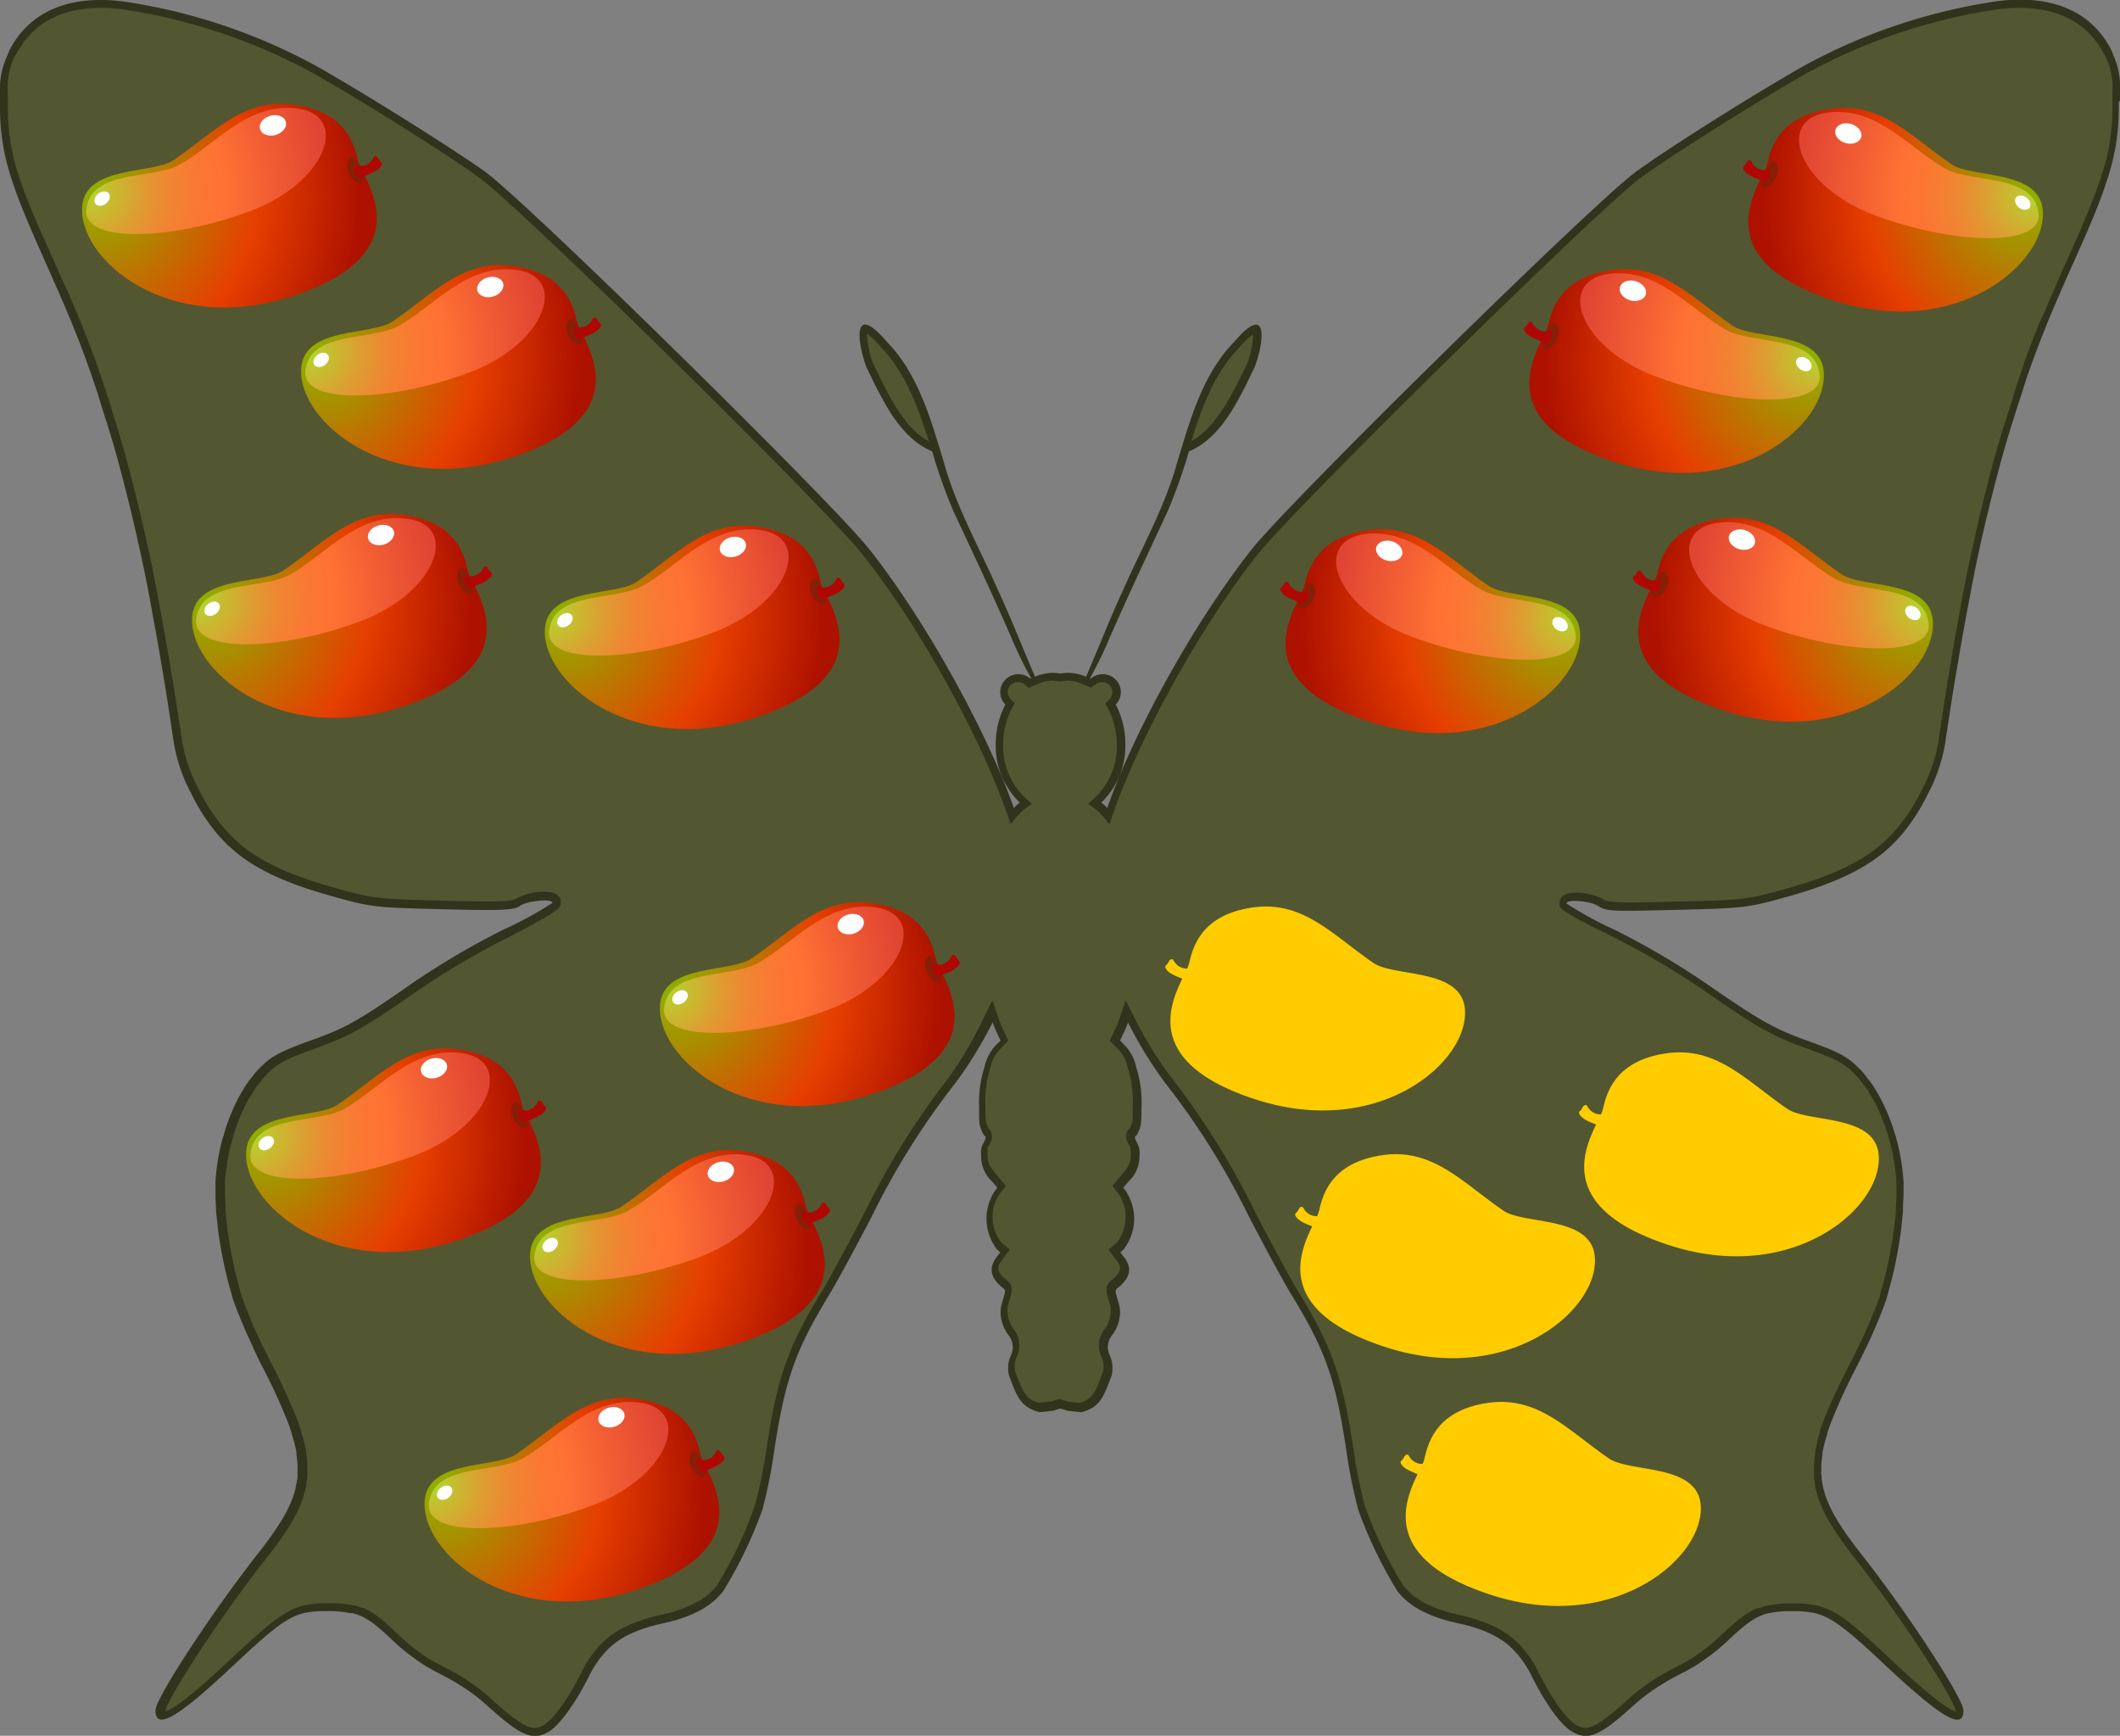 <svg id="Layer_1" data-name="Layer 1" xmlns="http://www.w3.org/2000/svg" xmlns:xlink="http://www.w3.org/1999/xlink" viewBox="0 0 270.26 221.26"><rect x="0" y="0" width="270.26" height="221.26" fill="#808080" stroke="none"/><defs><style>.cls-1{fill:#31331c;}.cls-2{fill:#525731;}.cls-3{fill:url(#radial-gradient);}.cls-4{fill:url(#radial-gradient-2);}.cls-5{fill:#871f06;}.cls-6{fill:#af0704;}.cls-7{fill:#fff;}.cls-8{fill:url(#radial-gradient-3);}.cls-9{fill:url(#radial-gradient-4);}.cls-10{fill:url(#radial-gradient-5);}.cls-11{fill:url(#radial-gradient-6);}.cls-12{fill:url(#radial-gradient-7);}.cls-13{fill:url(#radial-gradient-8);}.cls-14{fill:url(#radial-gradient-9);}.cls-15{fill:url(#radial-gradient-10);}.cls-16{fill:url(#radial-gradient-11);}.cls-17{fill:url(#radial-gradient-12);}.cls-18{fill:url(#radial-gradient-13);}.cls-19{fill:url(#radial-gradient-14);}.cls-20{fill:url(#radial-gradient-15);}.cls-21{fill:url(#radial-gradient-16);}.cls-22{fill:url(#radial-gradient-17);}.cls-23{fill:url(#radial-gradient-18);}.cls-24{fill:url(#radial-gradient-19);}.cls-25{fill:url(#radial-gradient-20);}.cls-26{fill:url(#radial-gradient-21);}.cls-27{fill:url(#radial-gradient-22);}.cls-28{fill:url(#radial-gradient-23);}.cls-29{fill:url(#radial-gradient-24);}.cls-30{fill:#fc0;}</style><radialGradient id="radial-gradient" cx="12.67" cy="25.05" r="33.53" gradientUnits="userSpaceOnUse"><stop offset="0" stop-color="#8cb300"/><stop offset="0.32" stop-color="#bd7400"/><stop offset="0.6" stop-color="#e63f00"/><stop offset="1" stop-color="#ad1100"/></radialGradient><radialGradient id="radial-gradient-2" cx="11.53" cy="24.47" r="30.24" gradientUnits="userSpaceOnUse"><stop offset="0" stop-color="#b2d62f"/><stop offset="0.09" stop-color="#c6bd30"/><stop offset="0.22" stop-color="#de9c31"/><stop offset="0.34" stop-color="#f08532"/><stop offset="0.46" stop-color="#fb7733"/><stop offset="0.56" stop-color="#ff7233"/><stop offset="1" stop-color="#e04433"/></radialGradient><radialGradient id="radial-gradient-3" cx="40.58" cy="45.62" r="33.53" xlink:href="#radial-gradient"/><radialGradient id="radial-gradient-4" cx="39.45" cy="45.04" r="30.24" xlink:href="#radial-gradient-2"/><radialGradient id="radial-gradient-5" cx="26.69" cy="77.34" r="33.53" xlink:href="#radial-gradient"/><radialGradient id="radial-gradient-6" cx="25.55" cy="76.76" r="30.24" xlink:href="#radial-gradient-2"/><radialGradient id="radial-gradient-7" cx="71.65" cy="78.79" r="33.53" xlink:href="#radial-gradient"/><radialGradient id="radial-gradient-8" cx="70.52" cy="78.2" r="30.24" xlink:href="#radial-gradient-2"/><radialGradient id="radial-gradient-9" cx="86.33" cy="126.87" r="33.53" xlink:href="#radial-gradient"/><radialGradient id="radial-gradient-10" cx="85.2" cy="126.28" r="30.24" xlink:href="#radial-gradient-2"/><radialGradient id="radial-gradient-11" cx="69.77" cy="158.44" r="33.53" xlink:href="#radial-gradient"/><radialGradient id="radial-gradient-12" cx="68.64" cy="157.86" r="30.24" xlink:href="#radial-gradient-2"/><radialGradient id="radial-gradient-13" cx="56.33" cy="190.01" r="33.53" xlink:href="#radial-gradient"/><radialGradient id="radial-gradient-14" cx="55.2" cy="189.43" r="30.24" xlink:href="#radial-gradient-2"/><radialGradient id="radial-gradient-15" cx="33.58" cy="145.46" r="33.53" xlink:href="#radial-gradient"/><radialGradient id="radial-gradient-16" cx="32.45" cy="144.87" r="30.24" xlink:href="#radial-gradient-2"/><radialGradient id="radial-gradient-17" cx="-511.25" cy="25.58" r="33.53" gradientTransform="matrix(-1, 0, 0, 1, -253.02, 0)" xlink:href="#radial-gradient"/><radialGradient id="radial-gradient-18" cx="-512.38" cy="24.99" r="30.24" gradientTransform="matrix(-1, 0, 0, 1, -253.02, 0)" xlink:href="#radial-gradient-2"/><radialGradient id="radial-gradient-19" cx="-483.33" cy="46.15" r="33.53" gradientTransform="matrix(-1, 0, 0, 1, -253.02, 0)" xlink:href="#radial-gradient"/><radialGradient id="radial-gradient-20" cx="-484.46" cy="45.56" r="30.24" gradientTransform="matrix(-1, 0, 0, 1, -253.02, 0)" xlink:href="#radial-gradient-2"/><radialGradient id="radial-gradient-21" cx="-497.23" cy="77.87" r="33.53" gradientTransform="matrix(-1, 0, 0, 1, -253.02, 0)" xlink:href="#radial-gradient"/><radialGradient id="radial-gradient-22" cx="-498.36" cy="77.28" r="30.24" gradientTransform="matrix(-1, 0, 0, 1, -253.02, 0)" xlink:href="#radial-gradient-2"/><radialGradient id="radial-gradient-23" cx="-452.26" cy="79.31" r="33.53" gradientTransform="matrix(-1, 0, 0, 1, -253.02, 0)" xlink:href="#radial-gradient"/><radialGradient id="radial-gradient-24" cx="-453.4" cy="78.72" r="30.24" gradientTransform="matrix(-1, 0, 0, 1, -253.02, 0)" xlink:href="#radial-gradient-2"/></defs><title>mango4.1</title><path class="cls-1" d="M270.26,12.79c0-.35,0-.69,0-1v-.05a10,10,0,0,0-.91-4.84l0-.07c-.13-.3-.26-.59-.42-.87l0,0c-2.56-4.6-7.5-6.66-14.23-5.82a73.5,73.5,0,0,0-24.38,8.06c-5.87,3.27-17.51,10.59-21.74,13.67-5.35,3.89-44.12,42-49,48.14-7.07,8.93-15,23.09-18.43,33a4.38,4.38,0,0,0-.76-.7,10,10,0,0,0,3.07-7.43,10.81,10.81,0,0,0-1.23-5.08,2.24,2.24,0,0,0,.66-1.58,2.31,2.31,0,0,0-2.34-2.28,2.33,2.33,0,0,0-1.49.56l-.11-.05a47.57,47.57,0,0,0,2.24-4.52c2.45-5.67,5.1-11.24,7.7-16.84a69.71,69.71,0,0,0,2.68-7.56c4.25-1.74,6.49-6.91,8.36-10.69,1.3-3.45,1.73-8.29-2.53-3.33-4.12,4.19-5.67,10-7.35,15.5-1.56,5.64-4.47,10.74-6.81,16.06-1.71,3.68-3.17,7.47-4.79,11.19a5.88,5.88,0,0,0-2.25-.49,5.81,5.81,0,0,0-1,.09,5.81,5.81,0,0,0-1-.09,5.88,5.88,0,0,0-2.25.49c-1.61-3.72-3.08-7.51-4.79-11.19-2.34-5.32-5.25-10.42-6.81-16.06-1.67-5.46-3.23-11.31-7.35-15.5-4.26-5-3.82-.12-2.53,3.33,1.86,3.78,4.11,8.95,8.36,10.69a69.74,69.74,0,0,0,2.68,7.56c2.61,5.59,5.26,11.17,7.7,16.84a47.57,47.57,0,0,0,2.24,4.52l-.11.05a2.33,2.33,0,0,0-1.49-.56,2.31,2.31,0,0,0-2.34,2.28,2.24,2.24,0,0,0,.66,1.58,10.81,10.81,0,0,0-1.23,5.08,10,10,0,0,0,3.07,7.43,4.36,4.36,0,0,0-.76.7c-3.47-9.89-11.36-24.05-18.43-33-4.87-6.15-43.65-44.25-49-48.14C57.55,18.84,45.91,11.52,40,8.24A73.5,73.5,0,0,0,15.66.18C8.93-.66,4,1.41,1.42,6l0,0c-.15.28-.28.57-.42.87l0,.07A10,10,0,0,0,0,11.75v.05c0,.3,0,.64,0,1,0,0,0,.07,0,.11H0c0,.22,0,.43,0,.67a28.09,28.09,0,0,0,1.36,8.88l.1.32q.21.66.47,1.38l.12.35h0c.75,2.05,1.76,4.46,3.1,7.47l.56,1.27c.71,1.58,1.33,3,1.91,4.31h0c.44,1,.85,2,1.24,2.9h0l.32.79h0l.09.22c.95,2.33,1.76,4.51,2.56,6.84h0c.34,1,.68,2,1,3.11h0l.23.71h0l.49,1.56h0l.52,1.66.08.27c.34,1.12.68,2.3,1,3.51l.24.9c.46,1.72.92,3.54,1.37,5.41h0c.55,2.31,1.1,4.73,1.63,7.28.35,1.7.69,3.45,1,5.25h0l.06.32q.66,3.51,1.28,7.27c.11.64.21,1.26.32,1.9q.42,2.62.83,5.35l.07.45h0c0,.19.05.37.08.55h0a21.19,21.19,0,0,0,2.42,7.48,24.5,24.5,0,0,0,3.09,4.82l.2.24q.38.44.78.85l.37.38q.44.43.92.83l.2.18h0c2.9,2.38,6.69,4.07,12.14,5.6,5.17,1.45,5.56,1.5,14.27,1.71,7.83.19,9.08.13,9.92-.46s4.09-.95,4.09-.35a46.06,46.06,0,0,1-6.26,3.41,100.75,100.75,0,0,0-12.1,7.17c-6.46,4.5-8.15,5.45-12.58,7-.74.27-1.35.5-1.91.72l-.22.09-.75.31-.29.13-.55.26-.32.17-.4.22-.38.24-.25.17q-.29.21-.56.45h0a14.3,14.3,0,0,0-1.25,1.24c-.14.15-.26.35-.4.52-.26.32-.52.64-.77,1s-.32.52-.48.78-.42.7-.62,1.08-.26.53-.39.8c-.2.43-.4.88-.58,1.33-.1.25-.2.49-.29.75-.19.54-.37,1.08-.53,1.64,0,.15-.1.28-.14.43h0a27.24,27.24,0,0,0-.94,5.64h0c0,.44,0,.89,0,1.33s0,1.19.07,1.85c0,.15,0,.3,0,.46q.08.93.2,1.93l0,.13a55.69,55.69,0,0,0,1.91,9.07l0,.08a62.12,62.12,0,0,0,2.61,6.22l0,.09.51,1.06.11.23.33.67h0l.16.31a75.82,75.82,0,0,1,3.34,7.25h0c.17.45.32.88.46,1.3l0,.12c.13.39.24.77.34,1.14l.06.24c.09.34.16.68.22,1,0,.1,0,.19,0,.29a12.37,12.37,0,0,1,.14,1.38c0,.22,0,.43,0,.65s0,.31,0,.47,0,.49-.06.73,0,.29-.07.43-.09.49-.15.74-.07.28-.11.42c-.7,2.37-2.26,4.76-4.72,7.89-5.9,7.52-13,18.37-13,19.91,0,2.56,2.75,1,9.7-5.52,4.35-4.08,6.4-5.85,8.31-6.6a6.67,6.67,0,0,1,.73-.24l.2-.05a12.38,12.38,0,0,1,2.85-.25,13,13,0,0,1,3.07.27H45a6.3,6.3,0,0,1,.73.24l.13.05a6.67,6.67,0,0,1,.69.33l.15.09c.23.14.47.29.71.46l.13.1c.26.19.53.4.82.65h0c.31.27.65.56,1,.89h0l.92.86a24.3,24.3,0,0,0,2,1.68h0l.2.14q.7.53,1.42,1l.49.31q.78.47,1.59.87l.25.14a24.83,24.83,0,0,1,2.55,1.45,23.39,23.39,0,0,1,3,2.22c4.62,4.22,6.13,4.87,8.25,3.57,1.35-.84,3.32-3.58,5.05-7a12.73,12.73,0,0,1,2.4-3.43,9.89,9.89,0,0,1,1.29-1.09l.09-.05a11.1,11.1,0,0,1,1.41-.81l.4-.18a15.17,15.17,0,0,1,1.45-.56l.37-.12c.66-.2,1.36-.38,2.12-.54l.61-.15.77-.19.62-.19.81-.28.47-.18q.52-.22,1-.46l.18-.09a11.85,11.85,0,0,0,1.12-.67h0a8.65,8.65,0,0,0,2-1.87,55.46,55.46,0,0,0,5-10.38,63.88,63.88,0,0,0,1.5-7.45c1.38-9.13,2.7-12.86,7-19.93.92-1.5,3.37-6,5.44-10a96.81,96.81,0,0,1,10.65-17,51.59,51.59,0,0,0,4.76-7.75,12.33,12.33,0,0,0,.54,1.32l.47,1-.6.61a5.59,5.59,0,0,0-1.45,2.78,14.62,14.62,0,0,0-.68,5.12c0,1.94,0,2.24.31,2.92a1.85,1.85,0,0,0,.42.75c.21,0,.13.36-.18.88a2.61,2.61,0,0,0-.29,1.61,4.32,4.32,0,0,0,1.38,3.28l.68.8-.34.46a6.38,6.38,0,0,0,.34,7.46l.38.32-.46.6c-1,1.36-.86,2.54.6,3.79.6.51.6.26.05,2.18a3.71,3.71,0,0,0-.13,1.51,5,5,0,0,0,1,2.5,2.42,2.42,0,0,1,.29,2.56,3.89,3.89,0,0,0-.23,2.6c.94,2.43,1.36,4,3.87,4.64l1.75-.18.91-.29.91.29,1.75.18c2.52-.6,2.93-2.21,3.87-4.64a3.89,3.89,0,0,0-.23-2.6,2.42,2.42,0,0,1,.29-2.56,5,5,0,0,0,1-2.5,3.7,3.7,0,0,0-.13-1.51c-.55-1.92-.55-1.67.05-2.18,1.46-1.25,1.64-2.43.6-3.79l-.46-.6.38-.32a6.38,6.38,0,0,0,.34-7.46l-.34-.46.68-.8a4.32,4.32,0,0,0,1.38-3.28,2.61,2.61,0,0,0-.29-1.61c-.31-.52-.38-.88-.18-.88a1.86,1.86,0,0,0,.42-.75c.27-.68.3-1,.31-2.92a14.63,14.63,0,0,0-.68-5.12,5.59,5.59,0,0,0-1.45-2.78l-.6-.61.47-1a12.33,12.33,0,0,0,.54-1.32,51.58,51.58,0,0,0,4.76,7.75,96.81,96.81,0,0,1,10.65,17c2.08,4,4.53,8.53,5.44,10,4.33,7.07,5.64,10.8,7,19.93a63.88,63.88,0,0,0,1.5,7.45,55.45,55.45,0,0,0,5,10.38,8.62,8.62,0,0,0,2,1.86h0a11.87,11.87,0,0,0,1.13.67l.18.08q.48.24,1,.46l.47.18.81.28.62.19.77.19.61.15c.76.16,1.46.34,2.12.54l.37.12a15.09,15.09,0,0,1,1.45.56l.4.18a11.1,11.1,0,0,1,1.41.81l.09.05a9.91,9.91,0,0,1,1.29,1.09,12.73,12.73,0,0,1,2.4,3.43c1.73,3.46,3.7,6.21,5.05,7,2.12,1.31,3.63.66,8.25-3.57a23.35,23.35,0,0,1,3-2.21,24.87,24.87,0,0,1,2.57-1.46l.25-.14q.82-.4,1.59-.87l.49-.31q.72-.46,1.42-1l.2-.14h0a24.27,24.27,0,0,0,2-1.67l.92-.86h0c.36-.33.69-.62,1-.89h0c.29-.24.56-.45.82-.65l.13-.09c.24-.17.48-.33.71-.46l.15-.08a6.69,6.69,0,0,1,.69-.33l.13-.05a6.31,6.31,0,0,1,.74-.24h.06a13,13,0,0,1,3.07-.27,12.38,12.38,0,0,1,2.85.25l.2.05a6.65,6.65,0,0,1,.73.24c1.92.76,4,2.53,8.31,6.6,7,6.52,9.7,8.08,9.7,5.52,0-1.53-7.08-12.39-13-19.91-2.46-3.13-4-5.52-4.72-7.89,0-.14-.08-.28-.11-.41s-.11-.5-.16-.75-.05-.29-.07-.43,0-.48-.06-.73,0-.31,0-.47,0-.42,0-.63a12.35,12.35,0,0,1,.15-1.39c0-.09,0-.19,0-.28.06-.33.14-.66.22-1l.06-.24q.15-.56.34-1.14l0-.12c.14-.42.29-.85.46-1.3h0a75.54,75.54,0,0,1,3.34-7.25l.16-.31h0l.33-.67.11-.23.49-1,.06-.12a62.15,62.15,0,0,0,2.6-6.21l0-.08a55.66,55.66,0,0,0,1.9-9.07l0-.14q.12-1,.2-1.93c0-.16,0-.31,0-.46,0-.66.08-1.29.07-1.84s0-.88,0-1.33h0a27.24,27.24,0,0,0-.94-5.64h0c0-.15-.1-.28-.14-.43-.16-.56-.34-1.11-.53-1.64-.09-.25-.19-.5-.29-.74-.18-.46-.38-.9-.58-1.33-.13-.27-.26-.54-.39-.8s-.41-.73-.62-1.08-.31-.53-.48-.78-.51-.68-.77-1c-.14-.17-.26-.36-.4-.52a14.3,14.3,0,0,0-1.25-1.24h0c-.18-.16-.37-.31-.57-.45l-.25-.17-.37-.24-.4-.23-.32-.17-.55-.26-.29-.13-.75-.31-.23-.09-1.05-.4h0l-.86-.31c-4.42-1.59-6.12-2.54-12.58-7a100.75,100.75,0,0,0-12.1-7.17,46.06,46.06,0,0,1-6.26-3.41c0-.6,3.12-.33,4.09.35s2.08.65,9.92.46c8.71-.21,9.1-.26,14.27-1.71,5.44-1.53,9.24-3.22,12.14-5.6h0l.2-.18q.48-.4.92-.83l.36-.37q.41-.41.79-.86l.2-.24a24.51,24.51,0,0,0,3.09-4.82,21.19,21.19,0,0,0,2.42-7.48h0c0-.18.05-.36.08-.55h0l.07-.45q.41-2.73.83-5.35c.1-.65.21-1.26.32-1.9q.63-3.76,1.28-7.28l.06-.31h0c.34-1.8.68-3.56,1-5.25.53-2.55,1.07-5,1.63-7.28h0c.45-1.89.91-3.71,1.37-5.43l.23-.87c.33-1.21.67-2.39,1-3.51l.09-.3.51-1.63h0l.49-1.56h0l.23-.71h0c.35-1.09.69-2.12,1-3.11h0c.79-2.33,1.61-4.5,2.55-6.83l.09-.23h0l.32-.79h0c.38-.92.79-1.88,1.23-2.9h0c.58-1.33,1.2-2.73,1.91-4.31l.55-1.24c1.35-3,2.36-5.43,3.11-7.49h0l.12-.36q.25-.71.47-1.37l.1-.32a28.08,28.08,0,0,0,1.36-8.87c0-.25,0-.45,0-.67h0S270.26,12.83,270.26,12.79Z"/><path class="cls-2" d="M202.11,220.26a2.48,2.48,0,0,1-1.3-.46c-1-.61-2.81-2.9-4.68-6.64a13.76,13.76,0,0,0-2.59-3.69,10.77,10.77,0,0,0-1.42-1.2l-.12-.07a12.07,12.07,0,0,0-1.51-.87l-.35-.16a16.43,16.43,0,0,0-1.63-.63l-.38-.13c-.73-.22-1.46-.41-2.21-.57l-.32-.08-.25-.07-.74-.18-.56-.17-.78-.27-.44-.17c-.33-.14-.64-.28-.94-.43l-.11-.05a10.75,10.75,0,0,1-1-.6l-.09-.06a7.62,7.62,0,0,1-1.79-1.64A54.54,54.54,0,0,1,174,192a64,64,0,0,1-1.46-7.28c-1.41-9.29-2.75-13.09-7.16-20.3-.9-1.47-3.33-5.94-5.41-10a97.9,97.9,0,0,0-10.73-17.17,50.23,50.23,0,0,1-4.66-7.59l-1.08-2.17-.76,2.3a11.21,11.21,0,0,1-.5,1.22l-.76,1.65,1.08,1.1a4.64,4.64,0,0,1,1.21,2.37,13.68,13.68,0,0,1,.63,4.83c0,1.91,0,2.06-.23,2.55-.06.14-.11.25-.15.33a1.08,1.08,0,0,0-.31.34,1.84,1.84,0,0,0,.28,1.83c.11.19.16.27.16,1.1,0,1-.14,1.43-1.15,2.64l-1.18,1.41.82,1.09a5,5,0,0,1,.79,3.64,5.23,5.23,0,0,1-1,2.46l-1.11.93,1,1.36c.62.81.72,1.41-.46,2.42l-.14.11c-.91.74-.74,1.34-.35,2.65l.13.45a2.74,2.74,0,0,1,.09,1.12,4,4,0,0,1-.82,2.09,3.39,3.39,0,0,0-.38,3.41,2.94,2.94,0,0,1,.22,2l-.2.51c-.77,2-1.13,3-2.8,3.42l-1.47-.15-1.12-.35-1.12.35-1.47.15c-1.67-.44-2-1.4-2.8-3.42l-.2-.51a3,3,0,0,1,.22-2,3.38,3.38,0,0,0-.38-3.41,4,4,0,0,1-.82-2.09,2.75,2.75,0,0,1,.09-1.12l.13-.45c.38-1.31.56-1.91-.35-2.65l-.14-.11c-1.18-1-1.08-1.61-.46-2.42l1-1.36-1.12-.93a5.24,5.24,0,0,1-1-2.46,5,5,0,0,1,.79-3.63l.83-1.1-1.19-1.41c-1-1.21-1.14-1.63-1.14-2.64,0-.83,0-.9.15-1.09a1.85,1.85,0,0,0,.28-1.84,1.09,1.09,0,0,0-.31-.34c0-.08-.09-.19-.15-.33-.2-.49-.23-.64-.24-2.55a13.68,13.68,0,0,1,.63-4.83,4.64,4.64,0,0,1,1.21-2.37l1.08-1.1-.76-1.65a11.63,11.63,0,0,1-.5-1.22l-.76-2.3-1.08,2.17A50.33,50.33,0,0,1,121,137.3a97.78,97.78,0,0,0-10.73,17.17c-2.08,4-4.51,8.49-5.41,10-4.42,7.21-5.75,11-7.16,20.3A64,64,0,0,1,96.21,192,54.47,54.47,0,0,1,91.4,202.1a7.66,7.66,0,0,1-1.79,1.65l-.08.06c-.33.22-.64.4-1,.57l-.17.08c-.29.15-.6.29-.93.42l-.37.15-.82.29-.59.19-.67.17-.33.08-.31.08c-.75.16-1.48.34-2.21.57l-.38.13a15.91,15.91,0,0,0-1.55.6l-.44.2a12,12,0,0,0-1.53.88l-.09.06a10.78,10.78,0,0,0-1.42,1.2,13.77,13.77,0,0,0-2.59,3.69c-1.87,3.75-3.7,6-4.68,6.64a2.48,2.48,0,0,1-1.3.46c-1.08,0-2.63-1.06-5.75-3.91A24.3,24.3,0,0,0,59.27,214a25.52,25.52,0,0,0-2.67-1.51l-.25-.13c-.51-.25-1-.53-1.51-.82l-.46-.3c-.46-.29-.92-.61-1.36-.95l-.19-.14A23.33,23.33,0,0,1,51,208.57l-.94-.87-1.24-1.14v0l-.67-.52-.16-.11c-.25-.18-.51-.35-.77-.5l-.17-.1a7.5,7.5,0,0,0-.79-.38l-.12,0a7.78,7.78,0,0,0-.88-.29l-.1,0a13.67,13.67,0,0,0-3.28-.29,13.56,13.56,0,0,0-3.08.27l-.24.06a7.43,7.43,0,0,0-.83.27c-2.13.84-4.27,2.72-8.63,6.81-5.31,5-7.29,6.18-8,6.38,0,0,0-.08,0-.13.21-1.37,6.47-11.26,12.77-19.29,2.37-3,4.11-5.57,4.89-8.22,0-.15.09-.31.13-.46s.12-.54.17-.81l0-.1c0-.12,0-.25.06-.37s.05-.53.07-.8v-.14c0-.12,0-.25,0-.37s0-.36,0-.55v-.15a13.54,13.54,0,0,0-.16-1.49l0-.31c-.06-.35-.15-.7-.24-1.07l-.07-.26c-.1-.38-.22-.78-.35-1.18l0-.13c-.14-.42-.29-.87-.47-1.33a75.17,75.17,0,0,0-3.38-7.35l-.59-1.19-.5-1a61.36,61.36,0,0,1-2.6-6.19,55.3,55.3,0,0,1-1.89-9v-.13c-.08-.66-.15-1.29-.19-1.89l0-.44c0-.64-.07-1.24-.07-1.78,0-.21,0-.42,0-.63h0l0-.64a26.2,26.2,0,0,1,.91-5.43l.06-.21.06-.19c.16-.54.33-1.07.51-1.58.09-.25.18-.48.28-.72.18-.44.36-.86.56-1.28s.26-.54.37-.76.39-.69.59-1l.13-.22c.11-.18.21-.35.32-.51.23-.33.47-.63.71-.93l.2-.27a2.7,2.7,0,0,1,.16-.21,13.34,13.34,0,0,1,1.16-1.16c.16-.14.33-.27.5-.4l.22-.15.33-.21.36-.2.29-.16.52-.25.27-.12.73-.3.14-.06c.63-.24,1.23-.47,2-.74,4.5-1.61,6.3-2.62,12.81-7.16a100,100,0,0,1,12-7.09C71.5,116,71.5,115.72,71.5,115c0-.5-.27-1.33-2.08-1.33a7.36,7.36,0,0,0-3.58.86c-.35.24-1,.37-3.6.37-1.23,0-2.89,0-5.72-.1-8.67-.21-8.93-.24-14-1.67-5.46-1.53-9.09-3.2-11.77-5.41l-.19-.16c-.3-.26-.59-.52-.87-.79l-.35-.35q-.38-.39-.74-.81l-.19-.23a23.49,23.49,0,0,1-3-4.63,20.17,20.17,0,0,1-2.33-7.2l-.16-1q-.41-2.73-.83-5.36l-.32-1.9c-.37-2.23-.75-4.39-1.12-6.43l-.22-1.19c-.34-1.8-.68-3.57-1-5.27-.42-2-.86-4-1.36-6.14h0l-.28-1.17c-.48-2-.93-3.78-1.37-5.44l-.24-.9c-.31-1.13-.63-2.23-.94-3.29l-.66-2.17c-.17-.54-.75-2.4-.75-2.4-.34-1.05-.67-2.05-1-3l-.44-1.3h0c-.67-1.89-1.36-3.7-2.13-5.6l-.42-1c-.38-.93-.8-1.89-1.24-2.91L8,35.79H8c-.41-.93-.85-1.91-1.33-3-.2-.44-.38-.85-.55-1.25C4.65,28.37,3.71,26.08,3,24.15l-.19-.51q-.21-.61-.4-1.17l-.07-.22A27.14,27.14,0,0,1,1,13.57v-.78c0-.35,0-.68,0-1a9.09,9.09,0,0,1,.82-4.49l.07-.14L2,7l.3-.48C4.3,2.9,7.94,1,12.83,1a22,22,0,0,1,2.71.18,73,73,0,0,1,24,7.94C45.44,12.4,57,19.65,61.19,22.72c5.25,3.82,44,41.91,48.8,48,7,8.8,14.83,22.86,18.27,32.69l.57,1.64,1.13-1.32a3.39,3.39,0,0,1,.58-.54l1-.73-.92-.83a9,9,0,0,1-2.73-6.69A9.83,9.83,0,0,1,129,90.28l.35-.65-.52-.52a1.25,1.25,0,0,1-.37-.88,1.31,1.31,0,0,1,1.34-1.28,1.33,1.33,0,0,1,.85.33l.52.43.52-.28.59-.24a4.88,4.88,0,0,1,1.87-.42,4.77,4.77,0,0,1,.81.08l.17,0,.17,0a4.77,4.77,0,0,1,.81-.08,4.88,4.88,0,0,1,1.87.42l.69.28.4.18.54-.37a1.32,1.32,0,0,1,2.19,1,1.26,1.26,0,0,1-.37.88l-.52.52.35.65a9.82,9.82,0,0,1,1.11,4.61,9,9,0,0,1-2.73,6.69l-.92.83,1,.73a3.36,3.36,0,0,1,.59.54l1.13,1.32.57-1.64c3.45-9.83,11.3-23.89,18.27-32.69,4.78-6,43.55-44.13,48.8-48,4.23-3.07,15.75-10.32,21.63-13.6a73,73,0,0,1,24-7.94A21.94,21.94,0,0,1,257.43,1C262.33,1,266,2.9,268,6.49l.52.93a9,9,0,0,1,.78,4.34c0,.35,0,1.47,0,1.47v.33a27,27,0,0,1-1.32,8.58l-.1.32c-.12.39-.26.79-.41,1.2l-.17.48c-.71,1.94-1.66,4.23-3.08,7.43l-.55,1.24c-.48,1.06-.92,2-1.33,3h0l-.58,1.35c-.44,1-.86,2-1.24,2.91L260,41.12h0c-.68,1.68-1.3,3.28-1.89,4.93v0L257.47,48c-.34,1-.68,2-1,3.13l-.35,1.1h0l-1,3.14h0c-.34,1.13-.68,2.3-1,3.51l-.24.88c-.44,1.64-.89,3.43-1.38,5.46-.62,2.61-1.15,5-1.63,7.31-.35,1.7-.7,3.47-1,5.27l-.22,1.19h0c-.38,2-.75,4.2-1.12,6.43l-.32,1.91q-.42,2.63-.83,5.36l-.15,1a20.21,20.21,0,0,1-2.33,7.2,23.54,23.54,0,0,1-3,4.63l-.19.22q-.36.42-.74.81l-.35.35q-.42.41-.87.79l-.19.16c-2.69,2.21-6.32,3.88-11.77,5.41-5.1,1.43-5.36,1.46-14,1.67-2.83.07-4.49.1-5.72.1-2.58,0-3.26-.13-3.6-.37a7.36,7.36,0,0,0-3.58-.86c-1.81,0-2.08.83-2.08,1.33,0,.67,0,.94,6.82,4.31a99.93,99.93,0,0,1,12,7.09c6.51,4.54,8.31,5.54,12.81,7.16l.85.31,1,.39.16.06.79.32.27.12.53.25.34.18.32.18.31.2.24.16c.17.13.34.26.5.4a13.38,13.38,0,0,1,1.16,1.16c.06.06.11.14.16.21l.2.26c.25.3.49.6.72.93.11.16.21.33.31.51l.13.23c.2.33.4.67.59,1s.25.51.37.77c.2.42.38.84.56,1.28.09.24.19.47.27.71.19.52.36,1,.52,1.59l.06.2.05.2a26.21,26.21,0,0,1,.91,5.43l0,.64h0c0,.21,0,.42,0,.64,0,.54,0,1.14-.07,1.77l0,.45c0,.61-.11,1.23-.19,1.88l0,.13a54.56,54.56,0,0,1-1.87,8.9l0,.1a60.59,60.59,0,0,1-2.55,6.07l-.06.13-.49,1-.59,1.19A75.26,75.26,0,0,0,232.5,181c-.18.46-.33.91-.47,1.34l0,.12c-.13.41-.25.81-.35,1.2l0,.17c-.11.45-.19.8-.26,1.15,0,.07,0,.15,0,.22a13.8,13.8,0,0,0-.17,1.59v.17c0,.17,0,.35,0,.52s0,.24,0,.37v.14c0,.27,0,.54.07.8s0,.24.06.35l0,.12c0,.28.1.55.17.82s.08.3.12.45c.79,2.66,2.52,5.21,4.89,8.23,6.3,8,12.56,17.91,12.77,19.33,0,0,0,.06,0,.09-.73-.2-2.7-1.4-8-6.38-4.36-4.09-6.5-6-8.63-6.81a7.78,7.78,0,0,0-.84-.27l-.24-.06a13.54,13.54,0,0,0-3.08-.27,13.68,13.68,0,0,0-3.3.3,7.18,7.18,0,0,0-.92.29L224,205a7.57,7.57,0,0,0-.78.38l-.16.09c-.27.16-.53.33-.8.52l-.15.11c-.24.18-.49.37-.76.59v0l-1.14,1-.93.87a22.73,22.73,0,0,1-1.88,1.61l-.19.14c-.45.34-.9.65-1.36.95l-.47.3c-.5.3-1,.58-1.51.83l-.18.1A27.21,27.21,0,0,0,211,214a24.17,24.17,0,0,0-3.12,2.31C204.74,219.2,203.18,220.26,202.11,220.26Zm-83.7-164c-3.13-1.73-5.07-5.71-6.65-9l-.43-.88a10.77,10.77,0,0,1-.79-3.85,9.17,9.17,0,0,1,1.66,1.62C115.43,47.46,117,51.84,118.41,56.24Zm33.45,0c1.37-4.4,3-8.78,6.17-12a9.39,9.39,0,0,1,1.71-1.66,11,11,0,0,1-.83,3.94l-.39.79C156.92,50.53,155,54.51,151.85,56.24Z"/><path class="cls-3" d="M10.49,26.22c.51-5.17,9-4,11.65-5.81,5.24-3.6,9-8,15.42-7.07s7.58,4.9,8.08,7.11,8.57,11.61-8.08,17.21C21.52,43.07,9.82,33,10.49,26.22Z"/><path class="cls-4" d="M31.87,26.92c9.85-3.69,12.62-12.07,6.21-13.06S27.39,18.52,22.88,21c-3.45,1.89-11.37.58-11.88,5.75C10.58,31,21.91,30.66,31.87,26.92Z"/><path class="cls-5" d="M45.92,21.66c-.39-.87-.65-1.81-1.18-1.58s-.64,1.13-.26,2,1.13,1.39,1.65,1.16S46.3,22.54,45.92,21.66Z"/><path class="cls-6" d="M48.33,20.37c-.11-.25-.46-.75-.72-.28a1.83,1.83,0,0,1-2.21,1c-.29-.09-.33.58-.13,1s.81.89.86.6,2-.66,2.52-1.61C48.83,20.69,48.41,20.55,48.33,20.37Z"/><ellipse class="cls-7" cx="34.79" cy="15.98" rx="1.71" ry="1.27" transform="translate(-3.03 10.06) rotate(-15.77)"/><ellipse class="cls-7" cx="13.02" cy="25.31" rx="1.08" ry="0.8" transform="translate(-12.67 13.06) rotate(-37.27)"/><path class="cls-8" d="M38.41,46.79c.51-5.17,9-4,11.65-5.81,5.24-3.6,9-8,15.42-7.07s7.58,4.9,8.08,7.11,8.57,11.61-8.08,17.21C49.44,63.64,37.74,53.54,38.41,46.79Z"/><path class="cls-9" d="M59.79,47.49C69.64,43.8,72.4,35.42,66,34.43S55.3,39.09,50.8,41.56c-3.45,1.89-11.37.58-11.88,5.75C38.5,51.6,49.83,51.23,59.79,47.49Z"/><path class="cls-5" d="M73.84,42.24c-.39-.87-.65-1.81-1.18-1.58s-.64,1.13-.26,2S73.52,44,74,43.81,74.22,43.11,73.84,42.24Z"/><path class="cls-6" d="M76.25,40.94c-.11-.25-.46-.75-.72-.28a1.83,1.83,0,0,1-2.21,1c-.29-.09-.33.58-.13,1s.81.89.86.6,2-.66,2.52-1.61C76.75,41.26,76.33,41.12,76.25,40.94Z"/><ellipse class="cls-7" cx="62.71" cy="36.55" rx="1.71" ry="1.27" transform="matrix(0.96, -0.27, 0.27, 0.96, -7.57, 18.43)"/><ellipse class="cls-7" cx="40.94" cy="45.88" rx="1.08" ry="0.8" transform="translate(-19.42 34.16) rotate(-37.27)"/><path class="cls-10" d="M24.51,78.51c.51-5.17,9-4,11.65-5.81,5.24-3.6,9-8,15.42-7.07s7.58,4.9,8.08,7.11S68.24,84.35,51.58,90C35.54,95.36,23.84,85.26,24.51,78.51Z"/><path class="cls-11" d="M45.89,79.21c9.85-3.69,12.62-12.07,6.21-13.06s-10.69,4.66-15.2,7.13C33.45,75.18,25.53,73.86,25,79,24.6,83.32,35.93,82.95,45.89,79.21Z"/><path class="cls-5" d="M59.94,74c-.39-.87-.65-1.81-1.18-1.58s-.64,1.13-.26,2,1.13,1.39,1.65,1.16S60.32,74.83,59.94,74Z"/><path class="cls-6" d="M62.35,72.66c-.11-.25-.46-.75-.72-.28a1.83,1.83,0,0,1-2.21,1c-.29-.09-.33.58-.13,1s.81.89.86.6,2-.66,2.52-1.61C62.85,73,62.43,72.84,62.35,72.66Z"/><ellipse class="cls-7" cx="48.81" cy="68.27" rx="1.71" ry="1.27" transform="matrix(0.96, -0.27, 0.27, 0.96, -16.72, 15.84)"/><ellipse class="cls-7" cx="27.04" cy="77.6" rx="1.08" ry="0.8" transform="translate(-41.47 32.22) rotate(-37.27)"/><path class="cls-12" d="M69.48,80c.51-5.17,9-4,11.65-5.81,5.24-3.6,9-8,15.42-7.07s7.58,4.9,8.08,7.11S113.2,85.8,96.55,91.4C80.51,96.8,68.81,86.71,69.48,80Z"/><path class="cls-13" d="M90.86,80.65c9.85-3.69,12.62-12.07,6.21-13.06s-10.69,4.66-15.2,7.13C78.42,76.62,70.5,75.3,70,80.47,69.57,84.76,80.9,84.39,90.86,80.65Z"/><path class="cls-5" d="M104.91,75.4c-.39-.87-.65-1.81-1.18-1.58s-.64,1.13-.26,2,1.13,1.39,1.65,1.16S105.29,76.27,104.91,75.4Z"/><path class="cls-6" d="M107.32,74.1c-.11-.25-.46-.75-.72-.28a1.83,1.83,0,0,1-2.21,1c-.29-.09-.33.58-.13,1s.81.89.86.6,2-.66,2.52-1.61C107.82,74.42,107.4,74.28,107.32,74.1Z"/><ellipse class="cls-7" cx="93.78" cy="69.71" rx="1.71" ry="1.27" transform="matrix(0.96, -0.27, 0.27, 0.96, -15.42, 28.12)"/><ellipse class="cls-7" cx="72.01" cy="79.05" rx="1.08" ry="0.8" transform="translate(-33.16 59.75) rotate(-37.27)"/><path class="cls-14" d="M84.15,128c.51-5.17,9-4,11.65-5.81,5.24-3.6,9-8,15.42-7.07s7.58,4.9,8.08,7.11,8.57,11.61-8.08,17.21C95.19,144.88,83.48,134.79,84.15,128Z"/><path class="cls-15" d="M105.53,128.74c9.85-3.69,12.62-12.07,6.21-13.06s-10.69,4.66-15.2,7.13c-3.45,1.89-11.37.58-11.88,5.75C84.24,132.85,95.57,132.47,105.53,128.74Z"/><path class="cls-5" d="M119.58,123.48c-.39-.87-.65-1.81-1.18-1.58s-.64,1.13-.26,2,1.13,1.39,1.65,1.16S120,124.35,119.58,123.48Z"/><path class="cls-6" d="M122,122.18c-.11-.25-.46-.75-.72-.28a1.83,1.83,0,0,1-2.21,1c-.29-.09-.33.58-.13,1s.81.89.86.6,2-.66,2.52-1.61C122.5,122.5,122.07,122.36,122,122.18Z"/><ellipse class="cls-7" cx="108.46" cy="117.79" rx="1.71" ry="1.27" transform="translate(-27.94 33.92) rotate(-15.77)"/><ellipse class="cls-7" cx="86.69" cy="127.13" rx="1.08" ry="0.8" transform="translate(-59.28 78.46) rotate(-37.27)"/><path class="cls-16" d="M67.6,159.61c.51-5.17,9-4,11.65-5.81,5.24-3.6,9-8,15.42-7.07s7.58,4.9,8.08,7.11,8.57,11.61-8.08,17.21C78.63,176.45,66.93,166.36,67.6,159.61Z"/><path class="cls-17" d="M89,160.31c9.85-3.69,12.62-12.07,6.21-13.06S84.5,151.91,80,154.38c-3.45,1.89-11.37.58-11.88,5.75C67.69,164.42,79,164,89,160.31Z"/><path class="cls-5" d="M103,155.05c-.39-.87-.65-1.81-1.18-1.58s-.64,1.13-.26,2,1.13,1.39,1.65,1.16S103.41,155.92,103,155.05Z"/><path class="cls-6" d="M105.44,153.76c-.11-.25-.46-.75-.72-.28a1.83,1.83,0,0,1-2.21,1c-.29-.09-.33.58-.13,1s.81.89.86.6,2-.66,2.52-1.61C105.94,154.08,105.52,153.94,105.44,153.76Z"/><ellipse class="cls-7" cx="91.9" cy="149.36" rx="1.71" ry="1.27" transform="translate(-37.14 30.61) rotate(-15.77)"/><ellipse class="cls-7" cx="70.13" cy="158.7" rx="1.08" ry="0.8" transform="translate(-81.78 74.88) rotate(-37.27)"/><path class="cls-18" d="M54.15,191.18c.51-5.17,9-4,11.65-5.81,5.24-3.6,9-8,15.42-7.07s7.58,4.9,8.08,7.11,8.57,11.61-8.08,17.21C65.19,208,53.49,197.93,54.15,191.18Z"/><path class="cls-19" d="M75.54,191.88c9.85-3.69,12.62-12.07,6.21-13.06s-10.69,4.66-15.2,7.13c-3.45,1.89-11.37.58-11.88,5.75C54.25,196,65.57,195.62,75.54,191.88Z"/><path class="cls-5" d="M89.59,186.63c-.39-.87-.65-1.81-1.18-1.58s-.64,1.13-.26,2,1.13,1.39,1.65,1.16S90,187.5,89.59,186.63Z"/><path class="cls-6" d="M92,185.33c-.11-.25-.46-.75-.72-.28a1.83,1.83,0,0,1-2.21,1c-.29-.09-.33.58-.13,1s.81.89.86.6,2-.66,2.52-1.61C92.5,185.65,92.08,185.51,92,185.33Z"/><ellipse class="cls-7" cx="78.46" cy="180.94" rx="1.71" ry="1.27" transform="matrix(0.96, -0.27, 0.27, 0.96, -46.23, 28.14)"/><ellipse class="cls-7" cx="56.69" cy="190.27" rx="1.08" ry="0.8" transform="translate(-103.65 73.19) rotate(-37.27)"/><path class="cls-20" d="M31.4,146.63c.51-5.17,9-4,11.65-5.81,5.24-3.6,9-8,15.42-7.07s7.58,4.9,8.08,7.11,8.57,11.61-8.08,17.21C42.44,163.47,30.74,153.38,31.4,146.63Z"/><path class="cls-21" d="M52.79,147.32c9.85-3.69,12.62-12.07,6.21-13.06s-10.69,4.66-15.2,7.13c-3.45,1.89-11.37.58-11.88,5.75C31.5,151.43,42.82,151.06,52.79,147.32Z"/><path class="cls-5" d="M66.83,142.07c-.39-.87-.65-1.81-1.18-1.58s-.64,1.13-.26,2,1.13,1.39,1.65,1.16S67.22,142.94,66.83,142.07Z"/><path class="cls-6" d="M69.25,140.77c-.11-.25-.46-.75-.72-.28a1.83,1.83,0,0,1-2.21,1c-.29-.09-.33.58-.13,1s.81.89.86.6,2-.66,2.52-1.61C69.75,141.09,69.32,141,69.25,140.77Z"/><ellipse class="cls-7" cx="55.71" cy="136.38" rx="1.71" ry="1.27" transform="matrix(0.96, -0.27, 0.27, 0.96, -34.98, 20.28)"/><ellipse class="cls-7" cx="33.94" cy="145.72" rx="1.08" ry="0.8" transform="translate(-81.31 50.31) rotate(-37.27)"/><path class="cls-22" d="M260.41,26.74c-.51-5.17-9-4-11.65-5.81-5.24-3.6-9-8-15.42-7.07s-7.58,4.9-8.08,7.11-8.57,11.61,8.08,17.21C249.37,43.59,261.07,33.49,260.41,26.74Z"/><path class="cls-23" d="M239,27.44c-9.85-3.69-12.62-12.07-6.21-13.06S243.51,19,248,21.51c3.45,1.89,11.37.58,11.88,5.75C260.31,31.55,249,31.18,239,27.44Z"/><path class="cls-5" d="M225,22.19c.39-.87.65-1.81,1.18-1.58s.64,1.13.26,2-1.13,1.39-1.65,1.16S224.59,23.06,225,22.19Z"/><path class="cls-6" d="M222.56,20.89c.11-.25.46-.75.72-.28a1.83,1.83,0,0,0,2.21,1c.29-.09.33.58.13,1s-.81.89-.86.6-2-.66-2.52-1.61C222.06,21.21,222.49,21.07,222.56,20.89Z"/><ellipse class="cls-7" cx="236.1" cy="16.5" rx="1.27" ry="1.71" transform="matrix(0.27, -0.96, 0.96, 0.27, 156.04, 239.22)"/><ellipse class="cls-7" cx="257.87" cy="25.83" rx="0.8" ry="1.08" transform="translate(81.15 215.4) rotate(-52.73)"/><path class="cls-24" d="M232.49,47.31c-.51-5.17-9-4-11.65-5.81-5.24-3.6-9-8-15.42-7.07s-7.58,4.9-8.08,7.11-8.57,11.61,8.08,17.21C221.45,64.16,233.15,54.07,232.49,47.31Z"/><path class="cls-25" d="M211.11,48c-9.85-3.69-12.62-12.07-6.21-13.06s10.69,4.66,15.2,7.13c3.45,1.89,11.37.58,11.88,5.75C232.4,52.12,221.07,51.75,211.11,48Z"/><path class="cls-5" d="M197.06,42.76c.39-.87.65-1.81,1.18-1.58s.64,1.13.26,2-1.13,1.39-1.65,1.16S196.67,43.63,197.06,42.76Z"/><path class="cls-6" d="M194.65,41.46c.11-.25.46-.75.72-.28a1.83,1.83,0,0,0,2.21,1c.29-.09.33.58.13,1s-.81.89-.86.6-2-.66-2.52-1.61C194.14,41.78,194.57,41.64,194.65,41.46Z"/><ellipse class="cls-7" cx="208.18" cy="37.07" rx="1.27" ry="1.71" transform="translate(115.91 227.33) rotate(-74.23)"/><ellipse class="cls-7" cx="229.95" cy="46.41" rx="0.8" ry="1.08" transform="translate(53.77 201.3) rotate(-52.73)"/><path class="cls-26" d="M246.39,79c-.51-5.17-9-4-11.65-5.81-5.24-3.6-9-8-15.42-7.07s-7.58,4.9-8.08,7.11-8.57,11.61,8.08,17.21C235.35,95.88,247.05,85.79,246.39,79Z"/><path class="cls-27" d="M225,79.73c-9.85-3.69-12.62-12.07-6.21-13.06s10.69,4.66,15.2,7.13c3.45,1.89,11.37.58,11.88,5.75C246.29,83.84,235,83.47,225,79.73Z"/><path class="cls-5" d="M211,74.48c.39-.87.65-1.81,1.18-1.58s.64,1.13.26,2-1.13,1.39-1.65,1.16S210.57,75.35,211,74.48Z"/><path class="cls-6" d="M208.54,73.18c.11-.25.46-.75.72-.28a1.83,1.83,0,0,0,2.21,1c.29-.09.33.58.13,1s-.81.89-.86.6-2-.66-2.52-1.61C208,73.5,208.47,73.36,208.54,73.18Z"/><ellipse class="cls-7" cx="222.08" cy="68.79" rx="1.27" ry="1.71" transform="translate(95.51 263.81) rotate(-74.23)"/><ellipse class="cls-7" cx="243.85" cy="78.13" rx="0.8" ry="1.08" transform="translate(34.01 224.87) rotate(-52.73)"/><path class="cls-28" d="M201.42,80.48c-.51-5.17-9-4-11.65-5.81-5.24-3.6-9-8-15.42-7.07s-7.58,4.9-8.08,7.11-8.57,11.61,8.08,17.21C190.38,97.32,202.09,87.23,201.42,80.48Z"/><path class="cls-29" d="M180,81.18c-9.85-3.69-12.62-12.07-6.21-13.06s10.69,4.66,15.2,7.13c3.45,1.89,11.37.58,11.88,5.75C201.33,85.29,190,84.91,180,81.18Z"/><path class="cls-5" d="M166,75.92c.39-.87.65-1.81,1.18-1.58s.64,1.13.26,2-1.13,1.39-1.65,1.16S165.6,76.79,166,75.92Z"/><path class="cls-6" d="M163.58,74.63c.11-.25.46-.75.72-.28a1.83,1.83,0,0,0,2.21,1c.29-.09.33.58.13,1s-.81.89-.86.6-2-.66-2.52-1.61C163.07,74.95,163.5,74.8,163.58,74.63Z"/><ellipse class="cls-7" cx="177.11" cy="70.23" rx="1.27" ry="1.71" transform="translate(61.38 221.58) rotate(-74.23)"/><ellipse class="cls-7" cx="198.88" cy="79.57" rx="0.8" ry="1.08" transform="translate(15.12 189.65) rotate(-52.73)"/><path class="cls-30" d="M186.74,128.56c-.51-5.17-9-4-11.65-5.81-5.24-3.6-9-8-15.42-7.07s-7.58,4.9-8.08,7.11a3.77,3.77,0,0,1-.25.67,1.88,1.88,0,0,1-1.71-1c-.26-.46-.61,0-.72.28s-.5.32-.31.69c.36.7,1.51,1.06,2.12,1.33-1.79,3.67-4.56,10.73,9,15.27C175.71,145.41,187.41,135.31,186.74,128.56Z"/><path class="cls-30" d="M203.3,160.13c-.51-5.17-9-4-11.65-5.81-5.24-3.6-9-8-15.42-7.07s-7.58,4.9-8.08,7.11a3.77,3.77,0,0,1-.25.67,1.88,1.88,0,0,1-1.71-1c-.26-.46-.61,0-.72.28s-.5.32-.31.69c.36.7,1.51,1.06,2.12,1.33-1.79,3.67-4.56,10.73,9,15.27C192.26,177,204,166.88,203.3,160.13Z"/><path class="cls-30" d="M205.09,185.9c-5.24-3.6-9-8-15.42-7.07s-7.58,4.9-8.08,7.11a3.77,3.77,0,0,1-.25.67,1.88,1.88,0,0,1-1.71-1c-.26-.46-.61,0-.72.28s-.5.32-.31.69c.36.7,1.51,1.06,2.12,1.33-1.79,3.67-4.56,10.73,9,15.27,16,5.4,27.74-4.7,27.08-11.45C216.23,186.54,207.78,187.75,205.09,185.9Z"/><path class="cls-30" d="M239.49,147.15c-.51-5.17-9-4-11.65-5.81-5.24-3.6-9-8-15.42-7.07s-7.58,4.9-8.08,7.11a3.77,3.77,0,0,1-.25.67,1.88,1.88,0,0,1-1.71-1c-.26-.46-.61,0-.72.28s-.5.32-.31.69c.36.7,1.51,1.06,2.12,1.33-1.79,3.67-4.56,10.73,9,15.27C228.45,164,240.16,153.9,239.49,147.15Z"/></svg>